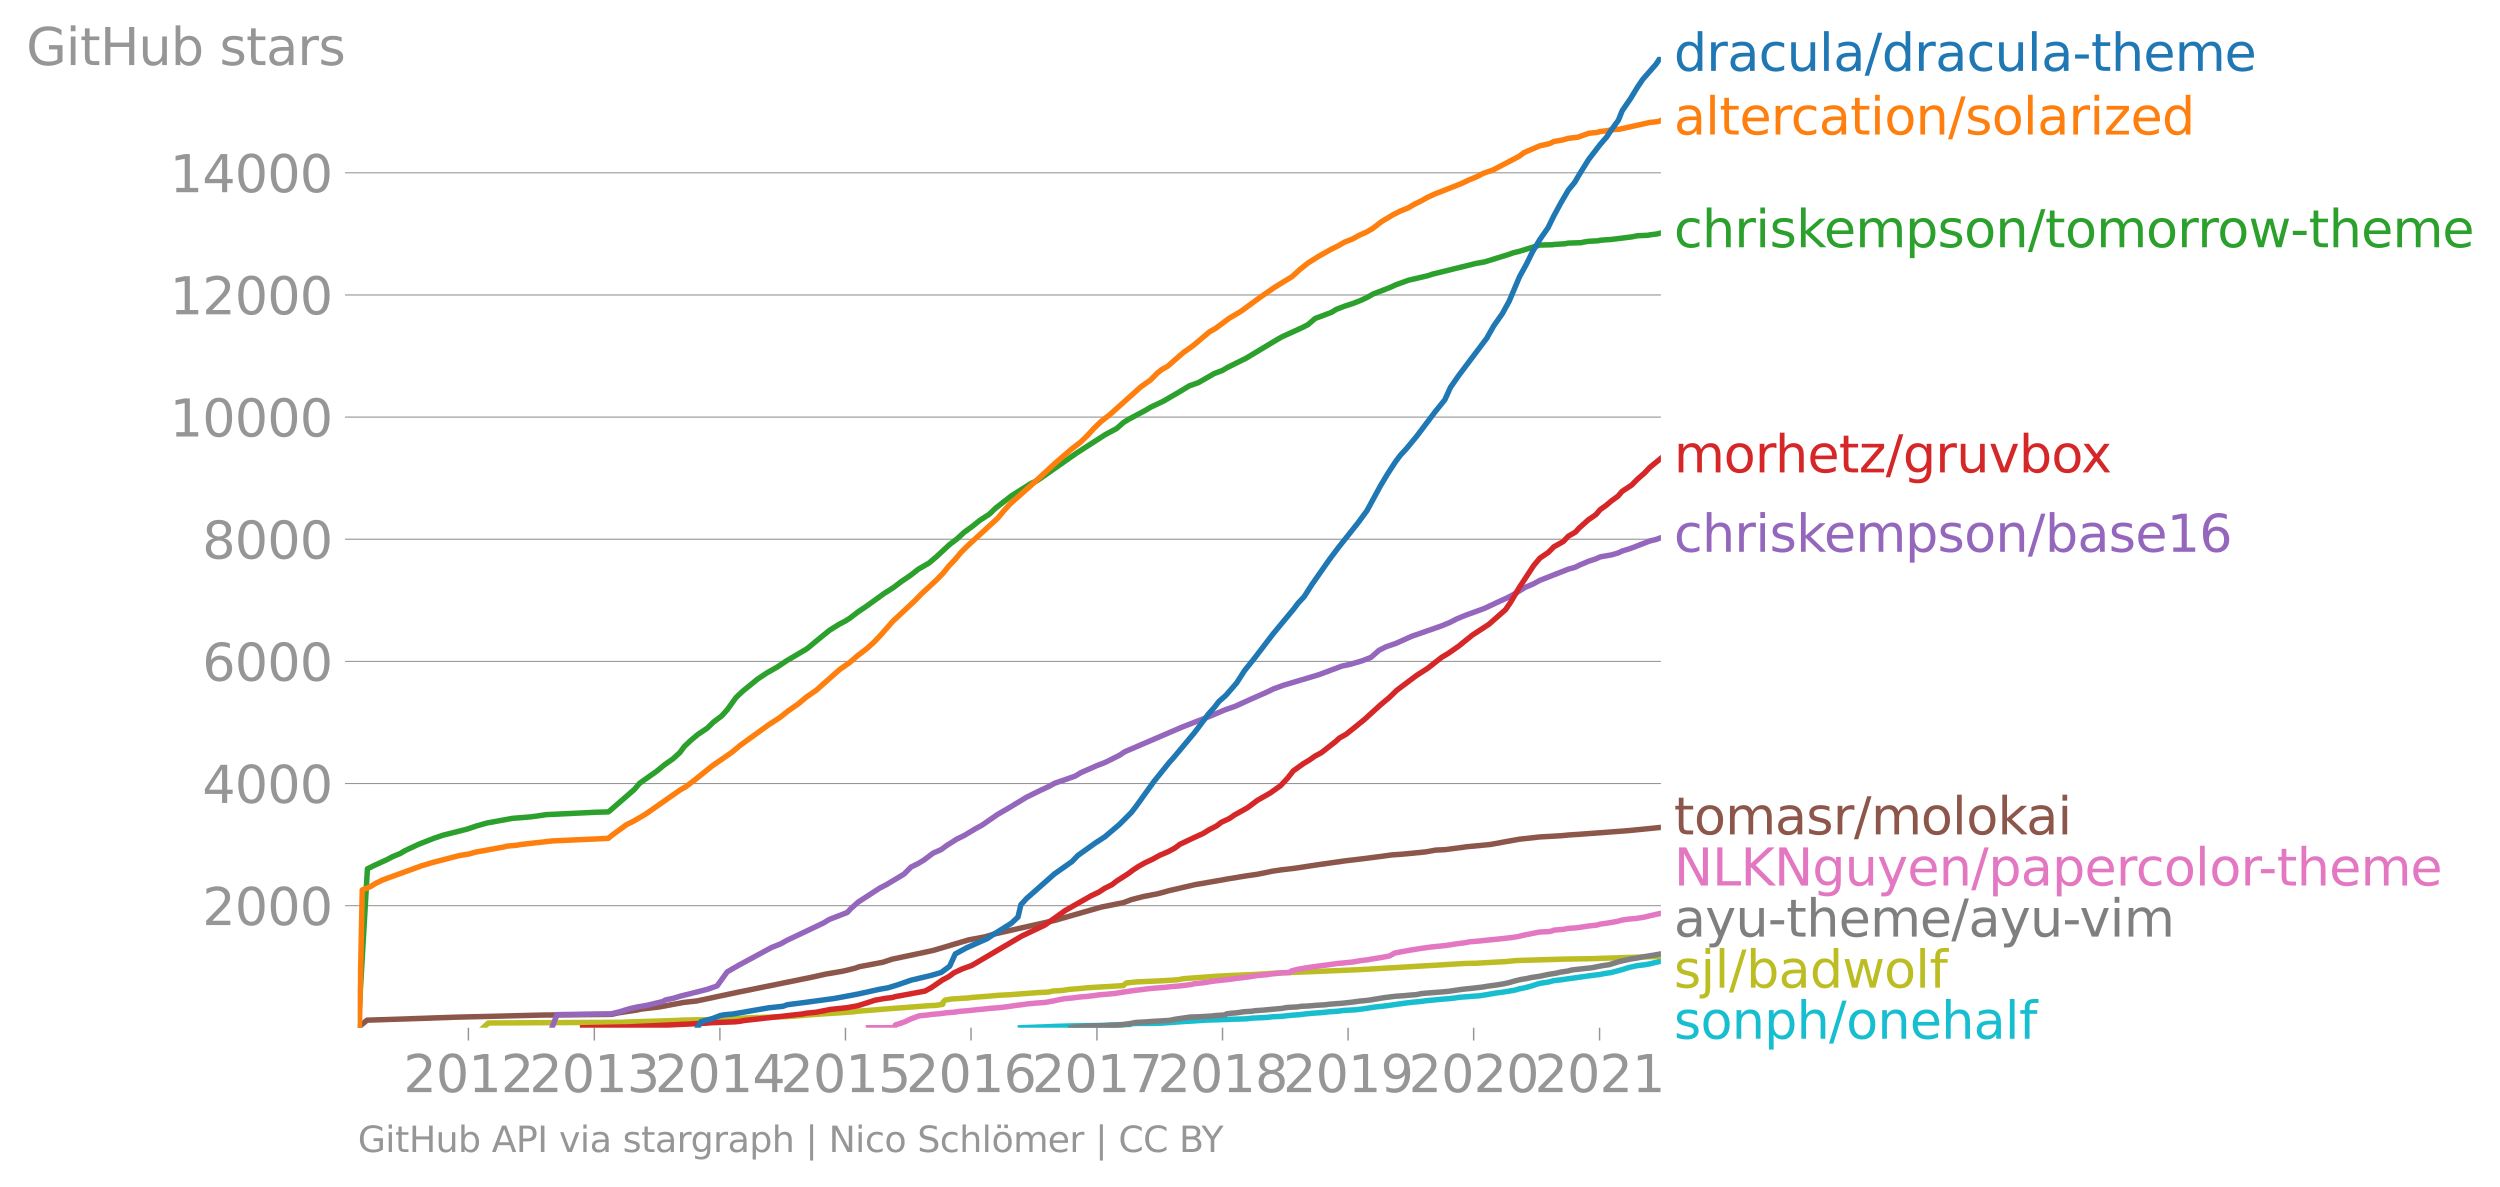 <svg height="433.62" viewBox="0 0 685.161 325.215" width="913.547" xmlns="http://www.w3.org/2000/svg" xmlns:xlink="http://www.w3.org/1999/xlink"><defs><style>*{stroke-linecap:butt;stroke-linejoin:round}</style></defs><g id="figure_1"><path d="M0 325.215h685.16V0H0z" style="fill:none" id="patch_1"/><g id="axes_1"><path d="M98.073 281.671h357.12V15.559H98.073z" style="fill:none" id="patch_2"/><path clip-path="url(#p39931964e7)" d="m279.667 281.671 1.811-.084 1.826-.05 1.075-.05 2.485-.084 2.106-.1 2.63-.084 2.018-.05.838-.017 2.195-.033.566-.017.223-.017 3.323-.017 1.78-.05.577-.05 2.478-.05 1.018-.084.33-.017 2.678-.033.008-.05.774-.184.208-.034 1.032-.017.668-.016 3.737-.017 2.218-.05.73-.05 2.742-.201 2.518-.184 1.323-.084 1.827-.1 2.607-.185.807-.05 2.581-.05.886-.05 1.948-.05 1.446-.084 2.282-.05 1.525-.05 1.772-.202 2.033-.083 1.883-.1 1.839-.201 2.026-.084 1.04-.1 1.579-.185 2.545-.184 1.506-.2 1.953-.185 2.77-.2 1.669-.185 2.802-.2 1.198-.185 1.777-.083 1.632-.1 1.578-.185 1.397-.2 2.454-.386 1.782-.184 1.645-.2 2.557-.369 2.772-.385 1.614-.184 2.192-.2 1.335-.185 2.123-.2 1.781-.185 2.366-.184 1.625-.184 1.32-.201 2.506-.184 1.129-.1 1.705-.101 2.372-.385 2.097-.368 2.793-.385 2.327-.385 1.4-.385 1.72-.368 1.496-.385 2.4-.77 2.463-.368 1.365-.369 2.135-.234 1.617-.251 1.513-.2 1.422-.202 2.813-.402 1.53-.2 1.658-.201 1.225-.251 1.793-.268 1.51-.402 1.52-.401 1.682-.536 2.4-.552 2.068-.235 1.343-.234 1.432-.368 1.693-.385" style="fill:none;stroke:#17becf;stroke-linecap:square;stroke-width:1.5" id="line2d_1"/><g id="matplotlib.axis_1"><g id="xtick_1"><g id="line2d_2"><defs><path d="M0 0v3.5" id="m82dd8cfb40" style="stroke:#969696;stroke-width:.4"/></defs><use style="fill:#969696;stroke:#969696;stroke-width:.4" x="128.373" xlink:href="#m82dd8cfb40" y="281.671"/></g><g style="fill:#969696" transform="matrix(.14 0 0 -.14 110.558 299.309)" id="text_1"><defs><path d="M1228 531h2203V0H469v531q359 372 979 998 621 627 780 809 303 340 423 576 121 236 121 464 0 372-261 606-261 235-680 235-297 0-627-103-329-103-704-313v638q381 153 712 231 332 78 607 78 725 0 1156-363 431-362 431-968 0-288-108-546-107-257-392-607-78-91-497-524-418-433-1181-1211z" id="DejaVuSans-32" transform="scale(.016)"/><path d="M2034 4250q-487 0-733-480-245-479-245-1442 0-959 245-1439 246-480 733-480 491 0 736 480 246 480 246 1439 0 963-246 1442-245 480-736 480zm0 500q785 0 1199-621 414-620 414-1801 0-1178-414-1799Q2819-91 2034-91q-784 0-1198 620-414 621-414 1799 0 1181 414 1801 414 621 1198 621z" id="DejaVuSans-30" transform="scale(.016)"/><path d="M794 531h1031v3560L703 3866v575l1116 225h631V531h1031V0H794v531z" id="DejaVuSans-31" transform="scale(.016)"/></defs><use xlink:href="#DejaVuSans-32"/><use x="63.623" xlink:href="#DejaVuSans-30"/><use x="127.246" xlink:href="#DejaVuSans-31"/><use x="190.869" xlink:href="#DejaVuSans-32"/></g></g><g id="xtick_2"><use style="fill:#969696;stroke:#969696;stroke-width:.4" x="162.882" xlink:href="#m82dd8cfb40" y="281.671" id="line2d_3"/><g style="fill:#969696" transform="matrix(.14 0 0 -.14 145.067 299.309)" id="text_2"><defs><path d="M2597 2516q453-97 707-404 255-306 255-756 0-690-475-1069Q2609-91 1734-91q-293 0-604 58T488 141v609q262-153 574-231 313-78 654-78 593 0 904 234t311 681q0 413-289 645-289 233-804 233h-544v519h569q465 0 712 186t247 536q0 359-255 551-254 193-729 193-260 0-557-57-297-56-653-174v562q360 100 674 150t592 50q719 0 1137-327 419-326 419-882 0-388-222-655t-631-370z" id="DejaVuSans-33" transform="scale(.016)"/></defs><use xlink:href="#DejaVuSans-32"/><use x="63.623" xlink:href="#DejaVuSans-30"/><use x="127.246" xlink:href="#DejaVuSans-31"/><use x="190.869" xlink:href="#DejaVuSans-33"/></g></g><g id="xtick_3"><use style="fill:#969696;stroke:#969696;stroke-width:.4" x="197.296" xlink:href="#m82dd8cfb40" y="281.671" id="line2d_4"/><g style="fill:#969696" transform="matrix(.14 0 0 -.14 179.48 299.309)" id="text_3"><defs><path d="M2419 4116 825 1625h1594v2491zm-166 550h794V1625h666v-525h-666V0h-628v1100H313v609l1940 2957z" id="DejaVuSans-34" transform="scale(.016)"/></defs><use xlink:href="#DejaVuSans-32"/><use x="63.623" xlink:href="#DejaVuSans-30"/><use x="127.246" xlink:href="#DejaVuSans-31"/><use x="190.869" xlink:href="#DejaVuSans-34"/></g></g><g id="xtick_4"><use style="fill:#969696;stroke:#969696;stroke-width:.4" x="231.71" xlink:href="#m82dd8cfb40" y="281.671" id="line2d_5"/><g style="fill:#969696" transform="matrix(.14 0 0 -.14 213.895 299.309)" id="text_4"><defs><path d="M691 4666h2478v-532H1269V2991q137 47 274 70 138 23 276 23 781 0 1237-428 457-428 457-1159 0-753-469-1171Q2575-91 1722-91q-294 0-599 50Q819 9 494 109v635q281-153 581-228t634-75q541 0 856 284 316 284 316 772 0 487-316 771-315 285-856 285-253 0-505-56-251-56-513-175v2344z" id="DejaVuSans-35" transform="scale(.016)"/></defs><use xlink:href="#DejaVuSans-32"/><use x="63.623" xlink:href="#DejaVuSans-30"/><use x="127.246" xlink:href="#DejaVuSans-31"/><use x="190.869" xlink:href="#DejaVuSans-35"/></g></g><g id="xtick_5"><use style="fill:#969696;stroke:#969696;stroke-width:.4" x="266.124" xlink:href="#m82dd8cfb40" y="281.671" id="line2d_6"/><g style="fill:#969696" transform="matrix(.14 0 0 -.14 248.31 299.309)" id="text_5"><defs><path d="M2113 2584q-425 0-674-291-248-290-248-796 0-503 248-796 249-292 674-292t673 292q248 293 248 796 0 506-248 796-248 291-673 291zm1253 1979v-575q-238 112-480 171-242 60-480 60-625 0-955-422-329-422-376-1275 184 272 462 417 279 145 613 145 703 0 1111-427 408-426 408-1160 0-719-425-1154Q2819-91 2113-91q-810 0-1238 620-428 621-428 1799 0 1106 525 1764t1409 658q238 0 480-47t505-140z" id="DejaVuSans-36" transform="scale(.016)"/></defs><use xlink:href="#DejaVuSans-32"/><use x="63.623" xlink:href="#DejaVuSans-30"/><use x="127.246" xlink:href="#DejaVuSans-31"/><use x="190.869" xlink:href="#DejaVuSans-36"/></g></g><g id="xtick_6"><use style="fill:#969696;stroke:#969696;stroke-width:.4" x="300.633" xlink:href="#m82dd8cfb40" y="281.671" id="line2d_7"/><g style="fill:#969696" transform="matrix(.14 0 0 -.14 282.818 299.309)" id="text_6"><defs><path d="M525 4666h3000v-269L1831 0h-659l1594 4134H525v532z" id="DejaVuSans-37" transform="scale(.016)"/></defs><use xlink:href="#DejaVuSans-32"/><use x="63.623" xlink:href="#DejaVuSans-30"/><use x="127.246" xlink:href="#DejaVuSans-31"/><use x="190.869" xlink:href="#DejaVuSans-37"/></g></g><g id="xtick_7"><use style="fill:#969696;stroke:#969696;stroke-width:.4" x="335.047" xlink:href="#m82dd8cfb40" y="281.671" id="line2d_8"/><g style="fill:#969696" transform="matrix(.14 0 0 -.14 317.232 299.309)" id="text_7"><defs><path d="M2034 2216q-450 0-708-241-257-241-257-662 0-422 257-663 258-241 708-241t709 242q260 243 260 662 0 421-258 662-257 241-711 241zm-631 268q-406 100-633 378-226 279-226 679 0 559 398 884 399 325 1092 325 697 0 1094-325t397-884q0-400-227-679-226-278-629-378 456-106 710-416 255-309 255-755 0-679-414-1042Q2806-91 2034-91q-771 0-1186 362-414 363-414 1042 0 446 256 755 257 310 713 416zm-231 997q0-362 226-565 227-203 636-203 407 0 636 203 230 203 230 565 0 363-230 566-229 203-636 203-409 0-636-203-226-203-226-566z" id="DejaVuSans-38" transform="scale(.016)"/></defs><use xlink:href="#DejaVuSans-32"/><use x="63.623" xlink:href="#DejaVuSans-30"/><use x="127.246" xlink:href="#DejaVuSans-31"/><use x="190.869" xlink:href="#DejaVuSans-38"/></g></g><g id="xtick_8"><use style="fill:#969696;stroke:#969696;stroke-width:.4" x="369.461" xlink:href="#m82dd8cfb40" y="281.671" id="line2d_9"/><g style="fill:#969696" transform="matrix(.14 0 0 -.14 351.646 299.309)" id="text_8"><defs><path d="M703 97v575q238-113 481-172 244-59 479-59 625 0 954 420 330 420 377 1277-181-269-460-413-278-144-615-144-700 0-1108 423-408 424-408 1159 0 718 425 1152 425 435 1131 435 810 0 1236-621 427-620 427-1801 0-1103-524-1761Q2575-91 1691-91q-238 0-482 47Q966 3 703 97zm1256 1978q425 0 673 290 249 291 249 798 0 503-249 795-248 292-673 292t-673-292q-248-292-248-795 0-507 248-798 248-290 673-290z" id="DejaVuSans-39" transform="scale(.016)"/></defs><use xlink:href="#DejaVuSans-32"/><use x="63.623" xlink:href="#DejaVuSans-30"/><use x="127.246" xlink:href="#DejaVuSans-31"/><use x="190.869" xlink:href="#DejaVuSans-39"/></g></g><g id="xtick_9"><use style="fill:#969696;stroke:#969696;stroke-width:.4" x="403.875" xlink:href="#m82dd8cfb40" y="281.671" id="line2d_10"/><g style="fill:#969696" transform="matrix(.14 0 0 -.14 386.06 299.309)" id="text_9"><use xlink:href="#DejaVuSans-32"/><use x="63.623" xlink:href="#DejaVuSans-30"/><use x="127.246" xlink:href="#DejaVuSans-32"/><use x="190.869" xlink:href="#DejaVuSans-30"/></g></g><g id="xtick_10"><use style="fill:#969696;stroke:#969696;stroke-width:.4" x="438.384" xlink:href="#m82dd8cfb40" y="281.671" id="line2d_11"/><g style="fill:#969696" transform="matrix(.14 0 0 -.14 420.569 299.309)" id="text_10"><use xlink:href="#DejaVuSans-32"/><use x="63.623" xlink:href="#DejaVuSans-30"/><use x="127.246" xlink:href="#DejaVuSans-32"/><use x="190.869" xlink:href="#DejaVuSans-31"/></g></g></g><g id="matplotlib.axis_2"><g id="ytick_1"><path clip-path="url(#p39931964e7)" d="M98.073 248.212h357.12" style="fill:none;stroke:#969696;stroke-linecap:square;stroke-width:.3" id="line2d_12"/><g id="line2d_13"><defs><path d="M0 0h-3.5" id="m1ccbc64f55" style="stroke:#969696;stroke-width:.3"/></defs><use style="fill:#969696;stroke:#969696;stroke-width:.3" x="98.073" xlink:href="#m1ccbc64f55" y="248.212"/></g><g style="fill:#969696" transform="matrix(.14 0 0 -.14 55.443 253.531)" id="text_11"><use xlink:href="#DejaVuSans-32"/><use x="63.623" xlink:href="#DejaVuSans-30"/><use x="127.246" xlink:href="#DejaVuSans-30"/><use x="190.869" xlink:href="#DejaVuSans-30"/></g></g><g id="ytick_2"><path clip-path="url(#p39931964e7)" d="M98.073 214.737h357.12" style="fill:none;stroke:#969696;stroke-linecap:square;stroke-width:.3" id="line2d_14"/><use style="fill:#969696;stroke:#969696;stroke-width:.3" x="98.073" xlink:href="#m1ccbc64f55" y="214.737" id="line2d_15"/><g style="fill:#969696" transform="matrix(.14 0 0 -.14 55.443 220.056)" id="text_12"><use xlink:href="#DejaVuSans-34"/><use x="63.623" xlink:href="#DejaVuSans-30"/><use x="127.246" xlink:href="#DejaVuSans-30"/><use x="190.869" xlink:href="#DejaVuSans-30"/></g></g><g id="ytick_3"><path clip-path="url(#p39931964e7)" d="M98.073 181.262h357.12" style="fill:none;stroke:#969696;stroke-linecap:square;stroke-width:.3" id="line2d_16"/><use style="fill:#969696;stroke:#969696;stroke-width:.3" x="98.073" xlink:href="#m1ccbc64f55" y="181.262" id="line2d_17"/><g style="fill:#969696" transform="matrix(.14 0 0 -.14 55.443 186.58)" id="text_13"><use xlink:href="#DejaVuSans-36"/><use x="63.623" xlink:href="#DejaVuSans-30"/><use x="127.246" xlink:href="#DejaVuSans-30"/><use x="190.869" xlink:href="#DejaVuSans-30"/></g></g><g id="ytick_4"><path clip-path="url(#p39931964e7)" d="M98.073 147.787h357.12" style="fill:none;stroke:#969696;stroke-linecap:square;stroke-width:.3" id="line2d_18"/><use style="fill:#969696;stroke:#969696;stroke-width:.3" x="98.073" xlink:href="#m1ccbc64f55" y="147.787" id="line2d_19"/><g style="fill:#969696" transform="matrix(.14 0 0 -.14 55.443 153.105)" id="text_14"><use xlink:href="#DejaVuSans-38"/><use x="63.623" xlink:href="#DejaVuSans-30"/><use x="127.246" xlink:href="#DejaVuSans-30"/><use x="190.869" xlink:href="#DejaVuSans-30"/></g></g><g id="ytick_5"><path clip-path="url(#p39931964e7)" d="M98.073 114.311h357.12" style="fill:none;stroke:#969696;stroke-linecap:square;stroke-width:.3" id="line2d_20"/><use style="fill:#969696;stroke:#969696;stroke-width:.3" x="98.073" xlink:href="#m1ccbc64f55" y="114.311" id="line2d_21"/><g style="fill:#969696" transform="matrix(.14 0 0 -.14 46.536 119.63)" id="text_15"><use xlink:href="#DejaVuSans-31"/><use x="63.623" xlink:href="#DejaVuSans-30"/><use x="127.246" xlink:href="#DejaVuSans-30"/><use x="190.869" xlink:href="#DejaVuSans-30"/><use x="254.492" xlink:href="#DejaVuSans-30"/></g></g><g id="ytick_6"><path clip-path="url(#p39931964e7)" d="M98.073 80.836h357.12" style="fill:none;stroke:#969696;stroke-linecap:square;stroke-width:.3" id="line2d_22"/><use style="fill:#969696;stroke:#969696;stroke-width:.3" x="98.073" xlink:href="#m1ccbc64f55" y="80.836" id="line2d_23"/><g style="fill:#969696" transform="matrix(.14 0 0 -.14 46.536 86.155)" id="text_16"><use xlink:href="#DejaVuSans-31"/><use x="63.623" xlink:href="#DejaVuSans-32"/><use x="127.246" xlink:href="#DejaVuSans-30"/><use x="190.869" xlink:href="#DejaVuSans-30"/><use x="254.492" xlink:href="#DejaVuSans-30"/></g></g><g id="ytick_7"><path clip-path="url(#p39931964e7)" d="M98.073 47.36h357.12" style="fill:none;stroke:#969696;stroke-linecap:square;stroke-width:.3" id="line2d_24"/><use style="fill:#969696;stroke:#969696;stroke-width:.3" x="98.073" xlink:href="#m1ccbc64f55" y="47.361" id="line2d_25"/><g style="fill:#969696" transform="matrix(.14 0 0 -.14 46.536 52.68)" id="text_17"><use xlink:href="#DejaVuSans-31"/><use x="63.623" xlink:href="#DejaVuSans-34"/><use x="127.246" xlink:href="#DejaVuSans-30"/><use x="190.869" xlink:href="#DejaVuSans-30"/><use x="254.492" xlink:href="#DejaVuSans-30"/></g></g><g style="fill:#969696" transform="matrix(.14 0 0 -.14 7.2 17.838)" id="text_18"><defs><path d="M3809 666v1253H2778v519h1656V434q-365-259-806-392-440-133-940-133-1094 0-1712 639-617 640-617 1780 0 1144 617 1783 618 639 1712 639 456 0 867-113 411-112 758-331v-672q-350 297-744 447t-828 150q-857 0-1287-478-429-478-429-1425 0-944 429-1422 430-478 1287-478 334 0 596 58 263 58 472 180z" id="DejaVuSans-47" transform="scale(.016)"/><path d="M603 3500h575V0H603v3500zm0 1363h575v-729H603v729z" id="DejaVuSans-69" transform="scale(.016)"/><path d="M1172 4494v-994h1184v-447H1172V1153q0-428 117-550t477-122h590V0h-590q-666 0-919 248-253 249-253 905v1900H172v447h422v994h578z" id="DejaVuSans-74" transform="scale(.016)"/><path d="M628 4666h631V2753h2294v1913h631V0h-631v2222H1259V0H628v4666z" id="DejaVuSans-48" transform="scale(.016)"/><path d="M544 1381v2119h575V1403q0-497 193-746 194-248 582-248 465 0 735 297 271 297 271 810v1984h575V0h-575v538q-209-319-486-474-276-155-642-155-603 0-916 375-312 375-312 1097zm1447 2203z" id="DejaVuSans-75" transform="scale(.016)"/><path d="M3116 1747q0 634-261 995t-717 361q-457 0-718-361t-261-995q0-634 261-995t718-361q456 0 717 361t261 995zM1159 2969q182 312 458 463 277 152 661 152 638 0 1036-506 399-506 399-1331T3314 415Q2916-91 2278-91q-384 0-661 152-276 152-458 464V0H581v4863h578V2969z" id="DejaVuSans-62" transform="scale(.016)"/><path d="M2834 3397v-544q-243 125-506 187-262 63-544 63-428 0-642-131t-214-394q0-200 153-314t616-217l197-44q612-131 870-370t258-667q0-488-386-773Q2250-91 1575-91q-281 0-586 55T347 128v594q319-166 628-249 309-82 613-82 406 0 624 139 219 139 219 392 0 234-158 359-157 125-692 241l-200 47q-534 112-772 345-237 233-237 639 0 494 350 762 350 269 994 269 318 0 599-47 282-46 519-140z" id="DejaVuSans-73" transform="scale(.016)"/><path d="M2194 1759q-697 0-966-159t-269-544q0-306 202-486 202-179 548-179 479 0 768 339t289 901v128h-572zm1147 238V0h-575v531q-197-318-491-470T1556-91q-537 0-855 302-317 302-317 808 0 590 395 890 396 300 1180 300h807v57q0 397-261 614t-733 217q-300 0-585-72-284-72-546-216v532q315 122 612 182 297 61 578 61 760 0 1135-394 375-393 375-1193z" id="DejaVuSans-61" transform="scale(.016)"/><path d="M2631 2963q-97 56-211 82-114 27-251 27-488 0-749-317t-261-911V0H581v3500h578v-544q182 319 472 473 291 155 707 155 59 0 131-8 72-7 159-23l3-590z" id="DejaVuSans-72" transform="scale(.016)"/></defs><use xlink:href="#DejaVuSans-47"/><use x="77.49" xlink:href="#DejaVuSans-69"/><use x="105.273" xlink:href="#DejaVuSans-74"/><use x="144.482" xlink:href="#DejaVuSans-48"/><use x="219.678" xlink:href="#DejaVuSans-75"/><use x="283.057" xlink:href="#DejaVuSans-62"/><use x="346.533" xlink:href="#DejaVuSans-20"/><use x="378.32" xlink:href="#DejaVuSans-73"/><use x="430.42" xlink:href="#DejaVuSans-74"/><use x="469.629" xlink:href="#DejaVuSans-61"/><use x="530.908" xlink:href="#DejaVuSans-72"/><use x="572.021" xlink:href="#DejaVuSans-73"/></g></g><path clip-path="url(#p39931964e7)" d="m132.412 281.671 1.42-1.306 37.048-.2 1.185-.084 13.97-.435.617-.067 8.535-.15 4.221-.218 6.528-.302 9.729-.284 7.478-.586 10.865-.737.804-.15 9.316-.737 10.378-.786 1.856-.084 1.993-.301.103-.586.58-.586 1.75-.284 4.678-.302.903-.134 4.11-.3 3.152-.285 3.029-.151 7.808-.586 2.876-.15 1.274-.285 2.498-.15 1.95-.302 3.539-.284 1.268-.151 4.824-.285 3.698-.217 1.526-.084.013-.15.766-.586 2.8-.285 6.823-.301 4.487-.285 1.524-.301 8.913-.653 4.052-.217 6.947-.302 5.795-.385 6.945-.267 15.619-.653 7.9-.452 3.484-.201 3.793-.234 13.654-.804 3.127-.067 8.148-.452 2.814-.284 13.423-.402 6.191-.084 19.565-.636h0" style="fill:none;stroke:#bcbd22;stroke-linecap:square;stroke-width:1.5" id="line2d_26"/><path clip-path="url(#p39931964e7)" d="m293.52 281.671.568-.134 2.533-.15 1.182-.151 1.112-.067.927-.034.206-.016 2.77-.017.715-.017 1.12-.134 2.556-.067.58-.083 2.068-.302 1.495-.284 2.71-.15 1.937-.151 2.495-.134 2.232-.151 1.35-.301 2.003-.285 2.088-.301 2.073-.067 1.295-.067 2.51-.15 1.269-.151 2.398-.15.404-.285 1.052-.151 1.796-.15 1.93-.285 2.251-.15.898-.152 1.992-.133 1.615-.151 1.574-.15 1.865-.151 1.662-.285 1.14-.067 1.7-.084.807-.15 2.553-.134 1.616-.15 2.565-.151 1.11-.151 1.683-.134 2.013-.15 2.726-.302 2.008-.284 1.668-.151 1.204-.15 1.677-.285 1.768-.301 2.249-.285 1.231-.15 2.243-.151 1.555-.15 1.923-.152 1.458-.3 1.635-.135 1.969-.15 1.938-.151 1.736-.15 1.877-.285 2.13-.301 2.75-.285 2.53-.301 1.731-.285 2.254-.301 1.75-.285 1.412-.3 2.087-.587 1.136-.284 1.82-.302 1.36-.3 2.064-.302 2.808-.586 1.838-.284 1.277-.302 1.935-.284 1.152-.302 2.518-.284 2.812-.301 1.437-.285 1.535-.301 1.979-.285.907-.301 1.852-.586 2.745-.602 2.087-.335 1.79-.352 2.526-.385 2.116-.385" style="fill:none;stroke:#7f7f7f;stroke-linecap:square;stroke-width:1.5" id="line2d_27"/><g style="fill:#1f77b4" transform="matrix(.14 0 0 -.14 458.764 19.422)" id="text_19"><defs><path d="M2906 2969v1894h575V0h-575v525q-181-312-458-464-276-152-664-152-634 0-1033 506-398 507-398 1332t398 1331q399 506 1033 506 388 0 664-152 277-151 458-463zM947 1747q0-634 261-995t717-361q456 0 718 361 263 361 263 995t-263 995q-262 361-718 361t-717-361q-261-361-261-995z" id="DejaVuSans-64" transform="scale(.016)"/><path d="M3122 3366v-538q-244 135-489 202t-495 67q-560 0-870-355-309-354-309-995t309-996q310-354 870-354 250 0 495 67t489 202V134Q2881 22 2623-34q-257-57-548-57-791 0-1257 497-465 497-465 1341 0 856 470 1346 471 491 1290 491 265 0 518-55 253-54 491-163z" id="DejaVuSans-63" transform="scale(.016)"/><path d="M603 4863h575V0H603v4863z" id="DejaVuSans-6c" transform="scale(.016)"/><path d="M1625 4666h531L531-594H0l1625 5260z" id="DejaVuSans-2f" transform="scale(.016)"/><path d="M313 2009h1684v-512H313v512z" id="DejaVuSans-2d" transform="scale(.016)"/><path d="M3513 2113V0h-575v2094q0 497-194 743-194 247-581 247-466 0-735-297-269-296-269-809V0H581v4863h578V2956q207 316 486 472 280 156 646 156 603 0 912-373 310-373 310-1098z" id="DejaVuSans-68" transform="scale(.016)"/><path d="M3597 1894v-281H953q38-594 358-905t892-311q331 0 642 81t618 244V178Q3153 47 2828-22t-659-69q-838 0-1327 487-489 488-489 1320 0 859 464 1363 464 505 1252 505 706 0 1117-455 411-454 411-1235zm-575 169q-6 471-264 752-258 282-683 282-481 0-770-272t-333-766l2050 4z" id="DejaVuSans-65" transform="scale(.016)"/><path d="M3328 2828q216 388 516 572t706 184q547 0 844-383 297-382 297-1088V0h-578v2094q0 503-179 746-178 244-543 244-447 0-707-297-259-296-259-809V0h-578v2094q0 506-178 748t-550 242q-441 0-701-298-259-298-259-808V0H581v3500h578v-544q197 322 472 475t653 153q382 0 649-194 267-193 395-562z" id="DejaVuSans-6d" transform="scale(.016)"/></defs><use xlink:href="#DejaVuSans-64"/><use x="63.477" xlink:href="#DejaVuSans-72"/><use x="104.59" xlink:href="#DejaVuSans-61"/><use x="165.869" xlink:href="#DejaVuSans-63"/><use x="220.85" xlink:href="#DejaVuSans-75"/><use x="284.229" xlink:href="#DejaVuSans-6c"/><use x="312.012" xlink:href="#DejaVuSans-61"/><use x="373.291" xlink:href="#DejaVuSans-2f"/><use x="406.982" xlink:href="#DejaVuSans-64"/><use x="470.459" xlink:href="#DejaVuSans-72"/><use x="511.572" xlink:href="#DejaVuSans-61"/><use x="572.852" xlink:href="#DejaVuSans-63"/><use x="627.832" xlink:href="#DejaVuSans-75"/><use x="691.211" xlink:href="#DejaVuSans-6c"/><use x="718.994" xlink:href="#DejaVuSans-61"/><use x="780.273" xlink:href="#DejaVuSans-2d"/><use x="816.357" xlink:href="#DejaVuSans-74"/><use x="855.566" xlink:href="#DejaVuSans-68"/><use x="918.945" xlink:href="#DejaVuSans-65"/><use x="980.469" xlink:href="#DejaVuSans-6d"/><use x="1077.881" xlink:href="#DejaVuSans-65"/></g><g style="fill:#ff7f0e" transform="matrix(.14 0 0 -.14 458.764 36.863)" id="text_20"><defs><path d="M1959 3097q-462 0-731-361t-269-989q0-628 267-989 268-361 733-361 460 0 728 362 269 363 269 988 0 622-269 986-268 364-728 364zm0 487q750 0 1178-488 429-487 429-1349 0-859-429-1349Q2709-91 1959-91q-753 0-1180 489-426 490-426 1349 0 862 426 1349 427 488 1180 488z" id="DejaVuSans-6f" transform="scale(.016)"/><path d="M3513 2113V0h-575v2094q0 497-194 743-194 247-581 247-466 0-735-297-269-296-269-809V0H581v3500h578v-544q207 316 486 472 280 156 646 156 603 0 912-373 310-373 310-1098z" id="DejaVuSans-6e" transform="scale(.016)"/><path d="M353 3500h2731v-525L922 459h2162V0H275v525l2163 2516H353v459z" id="DejaVuSans-7a" transform="scale(.016)"/></defs><use xlink:href="#DejaVuSans-61"/><use x="61.279" xlink:href="#DejaVuSans-6c"/><use x="89.063" xlink:href="#DejaVuSans-74"/><use x="128.271" xlink:href="#DejaVuSans-65"/><use x="189.795" xlink:href="#DejaVuSans-72"/><use x="228.658" xlink:href="#DejaVuSans-63"/><use x="283.639" xlink:href="#DejaVuSans-61"/><use x="344.918" xlink:href="#DejaVuSans-74"/><use x="384.127" xlink:href="#DejaVuSans-69"/><use x="411.91" xlink:href="#DejaVuSans-6f"/><use x="473.092" xlink:href="#DejaVuSans-6e"/><use x="536.471" xlink:href="#DejaVuSans-2f"/><use x="570.162" xlink:href="#DejaVuSans-73"/><use x="622.262" xlink:href="#DejaVuSans-6f"/><use x="683.443" xlink:href="#DejaVuSans-6c"/><use x="711.227" xlink:href="#DejaVuSans-61"/><use x="772.506" xlink:href="#DejaVuSans-72"/><use x="813.619" xlink:href="#DejaVuSans-69"/><use x="841.402" xlink:href="#DejaVuSans-7a"/><use x="893.893" xlink:href="#DejaVuSans-65"/><use x="955.416" xlink:href="#DejaVuSans-64"/></g><g style="fill:#2ca02c" transform="matrix(.14 0 0 -.14 458.764 67.76)" id="text_21"><defs><path d="M581 4863h578V1991l1716 1509h734L1753 1863 3688 0h-750L1159 1709V0H581v4863z" id="DejaVuSans-6b" transform="scale(.016)"/><path d="M1159 525v-1856H581v4831h578v-531q182 312 458 463 277 152 661 152 638 0 1036-506 399-506 399-1331T3314 415Q2916-91 2278-91q-384 0-661 152-276 152-458 464zm1957 1222q0 634-261 995t-717 361q-457 0-718-361t-261-995q0-634 261-995t718-361q456 0 717 361t261 995z" id="DejaVuSans-70" transform="scale(.016)"/><path d="M269 3500h575l719-2731 715 2731h678l719-2731 716 2731h575L4050 0h-678l-753 2869L1863 0h-679L269 3500z" id="DejaVuSans-77" transform="scale(.016)"/></defs><use xlink:href="#DejaVuSans-63"/><use x="54.98" xlink:href="#DejaVuSans-68"/><use x="118.359" xlink:href="#DejaVuSans-72"/><use x="159.473" xlink:href="#DejaVuSans-69"/><use x="187.256" xlink:href="#DejaVuSans-73"/><use x="239.355" xlink:href="#DejaVuSans-6b"/><use x="293.641" xlink:href="#DejaVuSans-65"/><use x="355.164" xlink:href="#DejaVuSans-6d"/><use x="452.576" xlink:href="#DejaVuSans-70"/><use x="516.053" xlink:href="#DejaVuSans-73"/><use x="568.152" xlink:href="#DejaVuSans-6f"/><use x="629.334" xlink:href="#DejaVuSans-6e"/><use x="692.713" xlink:href="#DejaVuSans-2f"/><use x="726.404" xlink:href="#DejaVuSans-74"/><use x="765.613" xlink:href="#DejaVuSans-6f"/><use x="826.795" xlink:href="#DejaVuSans-6d"/><use x="924.207" xlink:href="#DejaVuSans-6f"/><use x="985.389" xlink:href="#DejaVuSans-72"/><use x="1024.752" xlink:href="#DejaVuSans-72"/><use x="1063.615" xlink:href="#DejaVuSans-6f"/><use x="1124.797" xlink:href="#DejaVuSans-77"/><use x="1206.584" xlink:href="#DejaVuSans-2d"/><use x="1242.668" xlink:href="#DejaVuSans-74"/><use x="1281.877" xlink:href="#DejaVuSans-68"/><use x="1345.256" xlink:href="#DejaVuSans-65"/><use x="1406.779" xlink:href="#DejaVuSans-6d"/><use x="1504.191" xlink:href="#DejaVuSans-65"/></g><g style="fill:#d62728" transform="matrix(.14 0 0 -.14 458.764 129.472)" id="text_22"><defs><path d="M2906 1791q0 625-258 968-257 344-723 344-462 0-720-344-258-343-258-968 0-622 258-966t720-344q466 0 723 344 258 344 258 966zm575-1357q0-893-397-1329-396-436-1215-436-303 0-572 45t-522 139v559q253-137 500-202 247-66 503-66 566 0 847 295t281 892v285q-178-310-456-463T1784 0Q1141 0 747 490 353 981 353 1791q0 812 394 1302 394 491 1037 491 388 0 666-153t456-462v531h575V434z" id="DejaVuSans-67" transform="scale(.016)"/><path d="M191 3500h609L1894 563l1094 2937h609L2284 0h-781L191 3500z" id="DejaVuSans-76" transform="scale(.016)"/><path d="M3513 3500 2247 1797 3578 0h-678L1881 1375 863 0H184l1360 1831L300 3500h678l928-1247 928 1247h679z" id="DejaVuSans-78" transform="scale(.016)"/></defs><use xlink:href="#DejaVuSans-6d"/><use x="97.412" xlink:href="#DejaVuSans-6f"/><use x="158.594" xlink:href="#DejaVuSans-72"/><use x="197.957" xlink:href="#DejaVuSans-68"/><use x="261.336" xlink:href="#DejaVuSans-65"/><use x="322.859" xlink:href="#DejaVuSans-74"/><use x="362.068" xlink:href="#DejaVuSans-7a"/><use x="414.559" xlink:href="#DejaVuSans-2f"/><use x="448.25" xlink:href="#DejaVuSans-67"/><use x="511.727" xlink:href="#DejaVuSans-72"/><use x="552.84" xlink:href="#DejaVuSans-75"/><use x="616.219" xlink:href="#DejaVuSans-76"/><use x="675.398" xlink:href="#DejaVuSans-62"/><use x="738.875" xlink:href="#DejaVuSans-6f"/><use x="796.932" xlink:href="#DejaVuSans-78"/></g><g style="fill:#9467bd" transform="matrix(.14 0 0 -.14 458.764 151.231)" id="text_23"><use xlink:href="#DejaVuSans-63"/><use x="54.98" xlink:href="#DejaVuSans-68"/><use x="118.359" xlink:href="#DejaVuSans-72"/><use x="159.473" xlink:href="#DejaVuSans-69"/><use x="187.256" xlink:href="#DejaVuSans-73"/><use x="239.355" xlink:href="#DejaVuSans-6b"/><use x="293.641" xlink:href="#DejaVuSans-65"/><use x="355.164" xlink:href="#DejaVuSans-6d"/><use x="452.576" xlink:href="#DejaVuSans-70"/><use x="516.053" xlink:href="#DejaVuSans-73"/><use x="568.152" xlink:href="#DejaVuSans-6f"/><use x="629.334" xlink:href="#DejaVuSans-6e"/><use x="692.713" xlink:href="#DejaVuSans-2f"/><use x="726.404" xlink:href="#DejaVuSans-62"/><use x="789.881" xlink:href="#DejaVuSans-61"/><use x="851.16" xlink:href="#DejaVuSans-73"/><use x="903.26" xlink:href="#DejaVuSans-65"/><use x="964.783" xlink:href="#DejaVuSans-31"/><use x="1028.406" xlink:href="#DejaVuSans-36"/></g><g style="fill:#8c564b" transform="matrix(.14 0 0 -.14 458.764 228.685)" id="text_24"><use xlink:href="#DejaVuSans-74"/><use x="39.209" xlink:href="#DejaVuSans-6f"/><use x="100.391" xlink:href="#DejaVuSans-6d"/><use x="197.803" xlink:href="#DejaVuSans-61"/><use x="259.082" xlink:href="#DejaVuSans-73"/><use x="311.182" xlink:href="#DejaVuSans-72"/><use x="352.295" xlink:href="#DejaVuSans-2f"/><use x="385.986" xlink:href="#DejaVuSans-6d"/><use x="483.398" xlink:href="#DejaVuSans-6f"/><use x="544.58" xlink:href="#DejaVuSans-6c"/><use x="572.363" xlink:href="#DejaVuSans-6f"/><use x="633.545" xlink:href="#DejaVuSans-6b"/><use x="689.705" xlink:href="#DejaVuSans-61"/><use x="750.984" xlink:href="#DejaVuSans-69"/></g><g style="fill:#e377c2" transform="matrix(.14 0 0 -.14 458.764 242.685)" id="text_25"><defs><path d="M628 4666h850L3547 763v3903h612V0h-850L1241 3903V0H628v4666z" id="DejaVuSans-4e" transform="scale(.016)"/><path d="M628 4666h631V531h2272V0H628v4666z" id="DejaVuSans-4c" transform="scale(.016)"/><path d="M628 4666h631V2694l2094 1972h813L1850 2491 4331 0h-831L1259 2247V0H628v4666z" id="DejaVuSans-4b" transform="scale(.016)"/><path d="M2059-325q-243-625-475-815-231-191-618-191H506v481h338q237 0 368 113 132 112 291 531l103 262L191 3500h609L1894 763l1094 2737h609L2059-325z" id="DejaVuSans-79" transform="scale(.016)"/></defs><use xlink:href="#DejaVuSans-4e"/><use x="74.805" xlink:href="#DejaVuSans-4c"/><use x="130.518" xlink:href="#DejaVuSans-4b"/><use x="196.094" xlink:href="#DejaVuSans-4e"/><use x="270.898" xlink:href="#DejaVuSans-67"/><use x="334.375" xlink:href="#DejaVuSans-75"/><use x="397.754" xlink:href="#DejaVuSans-79"/><use x="456.934" xlink:href="#DejaVuSans-65"/><use x="518.457" xlink:href="#DejaVuSans-6e"/><use x="581.836" xlink:href="#DejaVuSans-2f"/><use x="615.527" xlink:href="#DejaVuSans-70"/><use x="679.004" xlink:href="#DejaVuSans-61"/><use x="740.283" xlink:href="#DejaVuSans-70"/><use x="803.76" xlink:href="#DejaVuSans-65"/><use x="865.283" xlink:href="#DejaVuSans-72"/><use x="904.146" xlink:href="#DejaVuSans-63"/><use x="959.127" xlink:href="#DejaVuSans-6f"/><use x="1020.309" xlink:href="#DejaVuSans-6c"/><use x="1048.092" xlink:href="#DejaVuSans-6f"/><use x="1109.273" xlink:href="#DejaVuSans-72"/><use x="1144.012" xlink:href="#DejaVuSans-2d"/><use x="1180.096" xlink:href="#DejaVuSans-74"/><use x="1219.305" xlink:href="#DejaVuSans-68"/><use x="1282.684" xlink:href="#DejaVuSans-65"/><use x="1344.207" xlink:href="#DejaVuSans-6d"/><use x="1441.619" xlink:href="#DejaVuSans-65"/></g><g style="fill:#7f7f7f" transform="matrix(.14 0 0 -.14 458.764 256.685)" id="text_26"><use xlink:href="#DejaVuSans-61"/><use x="61.279" xlink:href="#DejaVuSans-79"/><use x="120.459" xlink:href="#DejaVuSans-75"/><use x="183.838" xlink:href="#DejaVuSans-2d"/><use x="219.922" xlink:href="#DejaVuSans-74"/><use x="259.131" xlink:href="#DejaVuSans-68"/><use x="322.51" xlink:href="#DejaVuSans-65"/><use x="384.033" xlink:href="#DejaVuSans-6d"/><use x="481.445" xlink:href="#DejaVuSans-65"/><use x="542.969" xlink:href="#DejaVuSans-2f"/><use x="576.66" xlink:href="#DejaVuSans-61"/><use x="637.939" xlink:href="#DejaVuSans-79"/><use x="697.119" xlink:href="#DejaVuSans-75"/><use x="760.498" xlink:href="#DejaVuSans-2d"/><use x="793.957" xlink:href="#DejaVuSans-76"/><use x="853.137" xlink:href="#DejaVuSans-69"/><use x="880.92" xlink:href="#DejaVuSans-6d"/></g><g style="fill:#bcbd22" transform="matrix(.14 0 0 -.14 458.764 270.685)" id="text_27"><defs><path d="M603 3500h575V-63q0-668-255-968-254-300-820-300h-219v487H38q328 0 446 152Q603-541 603-63v3563zm0 1363h575v-729H603v729z" id="DejaVuSans-6a" transform="scale(.016)"/><path d="M2375 4863v-479h-550q-309 0-430-125-120-125-120-450v-309h947v-447h-947V0H697v3053H147v447h550v244q0 584 272 851 272 268 862 268h544z" id="DejaVuSans-66" transform="scale(.016)"/></defs><use xlink:href="#DejaVuSans-73"/><use x="52.1" xlink:href="#DejaVuSans-6a"/><use x="79.883" xlink:href="#DejaVuSans-6c"/><use x="107.666" xlink:href="#DejaVuSans-2f"/><use x="141.357" xlink:href="#DejaVuSans-62"/><use x="204.834" xlink:href="#DejaVuSans-61"/><use x="266.113" xlink:href="#DejaVuSans-64"/><use x="329.59" xlink:href="#DejaVuSans-77"/><use x="411.377" xlink:href="#DejaVuSans-6f"/><use x="472.559" xlink:href="#DejaVuSans-6c"/><use x="500.342" xlink:href="#DejaVuSans-66"/></g><g style="fill:#17becf" transform="matrix(.14 0 0 -.14 458.764 284.685)" id="text_28"><use xlink:href="#DejaVuSans-73"/><use x="52.1" xlink:href="#DejaVuSans-6f"/><use x="113.281" xlink:href="#DejaVuSans-6e"/><use x="176.66" xlink:href="#DejaVuSans-70"/><use x="240.137" xlink:href="#DejaVuSans-68"/><use x="303.516" xlink:href="#DejaVuSans-2f"/><use x="337.207" xlink:href="#DejaVuSans-6f"/><use x="398.389" xlink:href="#DejaVuSans-6e"/><use x="461.768" xlink:href="#DejaVuSans-65"/><use x="523.291" xlink:href="#DejaVuSans-68"/><use x="586.67" xlink:href="#DejaVuSans-61"/><use x="647.949" xlink:href="#DejaVuSans-6c"/><use x="675.732" xlink:href="#DejaVuSans-66"/></g><g style="fill:#969696" transform="matrix(.097 0 0 -.097 98.073 315.724)" id="text_29"><defs><path d="m2188 4044-857-2322h1716l-859 2322zm-357 622h716L4325 0h-656l-425 1197H1141L716 0H50l1781 4666z" id="DejaVuSans-41" transform="scale(.016)"/><path d="M1259 4147V2394h794q441 0 681 228 241 228 241 650 0 419-241 647-240 228-681 228h-794zm-631 519h1425q785 0 1186-355 402-355 402-1039 0-691-402-1044-401-353-1186-353h-794V0H628v4666z" id="DejaVuSans-50" transform="scale(.016)"/><path d="M628 4666h631V0H628v4666z" id="DejaVuSans-49" transform="scale(.016)"/><path d="M1344 4891v-6400H813v6400h531z" id="DejaVuSans-7c" transform="scale(.016)"/><path d="M3425 4513v-616q-359 172-678 256-319 85-616 85-515 0-795-200t-280-569q0-310 186-468 186-157 705-254l381-78q706-135 1042-474t336-907q0-679-455-1029Q2797-91 1919-91q-331 0-705 75-373 75-773 222v650q384-215 753-325 369-109 725-109 540 0 834 212 294 213 294 607 0 343-211 537t-692 291l-385 75q-706 140-1022 440-315 300-315 835 0 619 436 975t1201 356q329 0 669-60 341-59 697-177z" id="DejaVuSans-53" transform="scale(.016)"/><path d="M1959 3097q-462 0-731-361t-269-989q0-628 267-989 268-361 733-361 460 0 728 362 269 363 269 988 0 622-269 986-268 364-728 364zm0 487q750 0 1178-488 429-487 429-1349 0-859-429-1349Q2709-91 1959-91q-753 0-1180 489-426 490-426 1349 0 862 426 1349 427 488 1180 488zm295 1266h634v-631h-634v631zm-1222 0h634v-631h-634v631z" id="DejaVuSans-f6" transform="scale(.016)"/><path d="M4122 4306v-665q-319 297-680 443-361 147-767 147-800 0-1225-489t-425-1414q0-922 425-1411t1225-489q406 0 767 147t680 444V359q-331-225-702-338-370-112-782-112-1060 0-1670 648-609 649-609 1771 0 1125 609 1773 610 649 1670 649 418 0 788-111 371-111 696-333z" id="DejaVuSans-43" transform="scale(.016)"/><path d="M1259 2228V519h1013q509 0 754 211 246 211 246 645 0 438-246 645-245 208-754 208H1259zm0 1919V2741h935q462 0 688 173 227 174 227 530 0 353-227 528-226 175-688 175h-935zm-631 519h1613q722 0 1112-300 391-300 391-853 0-429-200-682t-588-315q466-100 724-418 258-317 258-792 0-625-425-966Q3088 0 2303 0H628v4666z" id="DejaVuSans-42" transform="scale(.016)"/><path d="M-13 4666h679l1293-1919 1285 1919h678L2272 2222V0h-634v2222L-13 4666z" id="DejaVuSans-59" transform="scale(.016)"/></defs><use xlink:href="#DejaVuSans-47"/><use x="77.49" xlink:href="#DejaVuSans-69"/><use x="105.273" xlink:href="#DejaVuSans-74"/><use x="144.482" xlink:href="#DejaVuSans-48"/><use x="219.678" xlink:href="#DejaVuSans-75"/><use x="283.057" xlink:href="#DejaVuSans-62"/><use x="346.533" xlink:href="#DejaVuSans-20"/><use x="378.32" xlink:href="#DejaVuSans-41"/><use x="446.729" xlink:href="#DejaVuSans-50"/><use x="507.031" xlink:href="#DejaVuSans-49"/><use x="536.523" xlink:href="#DejaVuSans-20"/><use x="568.311" xlink:href="#DejaVuSans-76"/><use x="627.49" xlink:href="#DejaVuSans-69"/><use x="655.273" xlink:href="#DejaVuSans-61"/><use x="716.553" xlink:href="#DejaVuSans-20"/><use x="748.34" xlink:href="#DejaVuSans-73"/><use x="800.439" xlink:href="#DejaVuSans-74"/><use x="839.648" xlink:href="#DejaVuSans-61"/><use x="900.928" xlink:href="#DejaVuSans-72"/><use x="940.291" xlink:href="#DejaVuSans-67"/><use x="1003.768" xlink:href="#DejaVuSans-72"/><use x="1044.881" xlink:href="#DejaVuSans-61"/><use x="1106.16" xlink:href="#DejaVuSans-70"/><use x="1169.637" xlink:href="#DejaVuSans-68"/><use x="1233.016" xlink:href="#DejaVuSans-20"/><use x="1264.803" xlink:href="#DejaVuSans-7c"/><use x="1298.494" xlink:href="#DejaVuSans-20"/><use x="1330.281" xlink:href="#DejaVuSans-4e"/><use x="1405.086" xlink:href="#DejaVuSans-69"/><use x="1432.869" xlink:href="#DejaVuSans-63"/><use x="1487.85" xlink:href="#DejaVuSans-6f"/><use x="1549.031" xlink:href="#DejaVuSans-20"/><use x="1580.818" xlink:href="#DejaVuSans-53"/><use x="1644.295" xlink:href="#DejaVuSans-63"/><use x="1699.275" xlink:href="#DejaVuSans-68"/><use x="1762.654" xlink:href="#DejaVuSans-6c"/><use x="1790.438" xlink:href="#DejaVuSans-f6"/><use x="1851.619" xlink:href="#DejaVuSans-6d"/><use x="1949.031" xlink:href="#DejaVuSans-65"/><use x="2010.555" xlink:href="#DejaVuSans-72"/><use x="2051.668" xlink:href="#DejaVuSans-20"/><use x="2083.455" xlink:href="#DejaVuSans-7c"/><use x="2117.146" xlink:href="#DejaVuSans-20"/><use x="2148.934" xlink:href="#DejaVuSans-43"/><use x="2218.758" xlink:href="#DejaVuSans-43"/><use x="2288.582" xlink:href="#DejaVuSans-20"/><use x="2320.369" xlink:href="#DejaVuSans-42"/><use x="2383.473" xlink:href="#DejaVuSans-59"/></g><path clip-path="url(#p39931964e7)" d="m238.032 281.671 5.97-.017 1.057-.033.02-.05.033-.1.047-.202.306-.401 2.496-.82 1.713-.82 2.212-.82 2.104-.202 1.37-.2 2.363-.201 1.532-.218 2.414-.2 1.214-.202 2.516-.2 1.996-.218 2.05-.201 1.841-.2 2.553-.202 1.954-.217 2.72-.402 1.648-.2 1.524-.218 2.13-.201 2.73-.201 2.272-.419 1.878-.401 1.115-.201 2.362-.218 1.405-.2 2.424-.201 1.674-.201 1.43-.218 2.514-.2 2.013-.202 2.623-.418 2.749-.402 1.76-.2 1.562-.218 2.112-.201 2.605-.2 1.807-.202 2.63-.217 1.635-.201 1.504-.201.688-.2 2.246-.218 2.533-.402 1.633-.201 1.929-.218 1.838-.2 1.297-.201 1.725-.201 1.641-.201 2.547-.402 2.409-.2 1.297-.218 2.24-.201.539-.1 2.3-.1.412-.42 1.55-.401 2.254-.418 2.786-.402 1.529-.201 1.657-.218 2.814-.401 2.194-.201 2.08-.218 2.355-.401 1.731-.201 1.206-.218 2.528-.402 2.22-.418 1.46-.82 2.2-.402 2.248-.418 2.493-.402 1.44-.2 1.57-.218 1.893-.201 2.073-.201 2.689-.419 1.476-.2 1.488-.201.889-.201 2.717-.218 1.753-.2 2.093-.201 1.924-.201 1.965-.218 1.627-.2 1.224-.202 1.772-.418 2.046-.402 2.037-.418 2.593-.117.738-.134.65-.268 2.742-.234 1.249-.251 2.152-.151 1.172-.167 2.195-.335 2.305-.251.873-.268 1.62-.218 1.311-.217 1.82-.318 1.136-.335 1.62-.251 2.644-.251 2.021-.335 1.382-.335 1.398-.334 1.59-.335" style="fill:none;stroke:#e377c2;stroke-linecap:square;stroke-width:1.5" id="line2d_28"/><path clip-path="url(#p39931964e7)" d="m98.073 281.671 2.511-2.075 15.54-.52 8.634-.3 23.814-.586 18.981-.185 1.85-.401 5.338-.82.786-.201 5.21-.62 6.54-1.221 3.617-.402 11.584-2.46 20.127-4.084 3.644-.82 4.81-.82 3.34-.82 1.11-.403 6.483-1.221 2.444-.82 3.885-.82 5.678-1.206 1.872-.418 5.521-1.64 4.104-1.222 4.393-.82 2.75-.82L289 252.262l12.818-3.666 6.078-1.221 2.181-.82 3.132-.82 4.217-.82 2.976-.821 7.07-1.64 4.688-.804 4.604-.82 5.028-.82 2.779-.402 3.998-.82 2.686-.402 3.403-.401 6.744-1.021 4.337-.62 2.934-.418 3.455-.402 6.296-.803 3.014-.419 2.87-.2 6.38-.62 2.764-.502 2.368-.1 4.83-.62 1.316-.2 6.481-.62 4.493-.82 3.447-.62 5.56-.618 6.1-.352 1.791-.184 2.832-.184 13.683-1.021 8.69-.87h0" style="fill:none;stroke:#8c564b;stroke-linecap:square;stroke-width:1.5" id="line2d_29"/><path clip-path="url(#p39931964e7)" d="m151.264 281.671 1.378-3.599 14.79-.217 2.025-.469 3.155-.954 2.184-.485 2.732-.469 3.95-.97 1.019-.486 2.208-.469 1.51-.485 7.58-1.908 2.755-.971 2.747-3.833 3.313-1.908 5.332-2.879 3.527-1.908 2.457-.97 1.692-.955 10.076-4.787 1.564-.954 4.953-1.925.862-.954 2.17-1.925 5.913-3.832 1.853-.955 4.79-2.878 1.876-1.908 1.944-.955 1.613-.97 2.538-1.908 2.191-.954 1.282-.971 2.995-1.908 1.97-.954 3.215-1.925 1.756-.954 4.162-2.88 3.284-1.907 4.75-2.88 3.884-1.907 2.062-.954 1.762-.954 5.543-1.925 1.572-.954 4.346-1.908 2.48-.971 3.81-1.908 1.416-.954 15.605-6.712 7.406-2.879 4.5-1.908 2.795-.97 4.19-1.909 4.374-1.925 1.97-.954 2.635-.954 9.636-2.879 6.43-2.393 2.276-.486 3.254-.954 2.43-.954 2.182-1.924 1.887-.954 2.776-.955 4.272-1.924 8.214-2.862 2.334-.971 1.845-.954 2.333-.954 5.262-1.925 4.055-1.908 2.132-.954 1.805-.971 3.129-1.908 2.245-.954 1.784-.971 7.82-3.08 1.931-.535 1.054-.536 2.545-1.088 1.88-.602 1.336-.603 3.055-.536 1.841-.535 1.114-.536 2.34-.72 5.198-2.008 1.821-.452 1.228-.452h0" style="fill:none;stroke:#9467bd;stroke-linecap:square;stroke-width:1.5" id="line2d_30"/><path clip-path="url(#p39931964e7)" d="m159.678 281.671 12.75-.251 21.071-1.004 1.215-.117 6.708-.252 1.314-.133 1.268-.251 15.79-1.758 1.356-.251 2.584-.251 3.824-.753 4.684-.502 2.821-.503 3.158-1.004 1.508-.502 2.702-.502 2.114-.251.795-.251 8.144-1.507 1.829-1.004 2.913-2.008 1.86-1.005 1.363-1.004 2.158-1.02 2.734-1.005 13.673-8.034 6.315-3.013 5.668-4.034 7.063-4.017 2.13-1.004 1.521-1.004 2.015-1.005 1.308-1.004 3.132-2.008 1.338-1.005 1.526-1.004 1.79-1.004 2.141-1.004 1.803-1.005 2.37-1.02 1.878-1.005 1.316-1.004 4.249-2.009 2.21-1.004 1.61-1.004 1.978-1.004 1.333-1.021 2.161-1.005 1.471-1.004 3.585-2.008 2.684-2.009 3.554-2.025 2.812-2.009 1.88-2.008 1.57-2.009 2.795-2.008 1.679-1.005 1.42-1.004 1.85-1.004 3.841-3.013 1.099-1.004 1.83-1.021 4.982-4.017 4.4-4.017 2.417-2.009 2.073-2.008 5.377-4.034 3.126-2.009 3.824-3.012 1.701-1.005 2.897-2.008 3.729-3.013 4.61-3.013 4.578-4.033 1.362-2.009 2.37-4.034 3.955-6.025 1.693-2.026 2.285-1.54 1.538-1.556 2.598-1.456 1.37-1.456 1.944-1.122 1.03-1.121 2.529-2.26 2.023-1.389 1.206-1.39 1.658-1.188 1.425-1.205 1.805-1.305 1.115-1.306 2.575-1.69 1.681-1.69 1.812-1.574 1.478-1.573 3.088-2.528h0" style="fill:none;stroke:#d62728;stroke-linecap:square;stroke-width:1.5" id="line2d_31"/><path clip-path="url(#p39931964e7)" d="m98.17 281.671 2.526-43.551 1.665-.837 3.658-1.674 1.582-.837 2.047-.837 1.418-.837 3.578-1.673 4.253-1.674 2.447-.837 6.717-1.69 2.46-.837 2.973-.837 6.864-1.256 5.102-.418 4.342-.62 13.608-.652 3.268-.084.455-.318 6.735-5.858 1.438-1.69 4.741-3.348 2.023-1.674 2.382-1.674 1.839-1.673 1.235-1.674 1.766-1.674 2.013-1.69 2.512-1.674 1.719-1.674 2.233-1.674 1.514-1.673 2.407-3.348 1.745-1.674 4.119-3.364 2.502-1.674 2.952-1.674 2.493-1.673 5.664-3.348 4.073-3.364 2.08-1.674 2.683-1.674 1.612-.837 1.319-.836 2.167-1.674 2.483-1.674 4.625-3.347 2.663-1.691 2.194-1.674 2.481-1.674 2.128-1.673 2.91-1.674 1.975-1.674 3.614-3.347 2.203-1.69 1.797-1.675 2.29-1.673 2.095-1.674 2.582-1.674 1.743-1.674 4.295-3.347 5.326-3.364 1.8-.837 10.76-7.532 7.834-5.038 3.128-1.674 1.896-1.674 1.366-.837 4.681-2.51 1.403-.837 3.53-1.674 4.328-2.527 2.777-1.674 2.406-.837 4.382-2.51 2.207-.838 1.421-.837 5.072-2.51 8.386-5.038 1.465-.837 5.518-2.51 1.623-.838 1.942-1.673 4.48-1.674 1.348-.837 2.19-.837 2.548-.837 2.112-.837 1.738-.837 1.484-.853 4.372-1.674 1.85-.837 3.446-1.255 5.354-1.255 1.238-.419 11.892-2.929 2.374-.418 6.764-2.093 1.145-.418 1.735-.419 4.036-1.255 1.399-.435 3.507-.084.41-.083 3.039-.185.856-.184 3.568-.117.543-.134 1.522-.25 2.617-.135.539-.15 3.087-.218 5.609-.703 1.554-.318 2.91-.117.417-.117 1.926-.235 1.035-.25h0" style="fill:none;stroke:#2ca02c;stroke-linecap:square;stroke-width:1.5" id="line2d_32"/><path clip-path="url(#p39931964e7)" d="m98.506 281.671.771-37.76 2.269-.937 1.516-.938 1.966-.937 10.4-3.783 3.174-.954 7.22-1.874 2.854-.47 1.6-.468 7.775-1.422.924-.235 2.59-.234 1.302-.234 4.206-.47 4.254-.484 15.361-.703 1.168-.954 3.884-2.83 1.923-.953 3.244-1.892 9.42-6.594 1.65-.954 2.497-1.892 4.668-3.766 5.468-3.782 2.24-1.875 7.86-5.674 2.926-1.891 2.384-1.892 2.718-1.891 2.261-1.891 2.713-1.875 6.404-5.674 2.708-1.891 2.194-1.892 2.47-1.891 2.101-1.891 1.783-1.875 3.314-3.783 4.062-3.783 2.004-1.89 1.838-1.892 4.086-3.766 1.837-1.892 1.507-1.89 1.797-1.892 1.538-1.875 1.918-1.891 8.234-7.549 1.548-1.891 1.705-1.892 6.4-5.674 6.128-5.657 4.388-3.783 2.493-1.891 1.929-1.891 1.718-1.892 1.958-1.891 2.407-1.875 8.44-7.565 2.664-1.892 1.864-1.89 1.16-.938 1.692-.954 4.32-3.766 2.676-1.892 4.454-3.766 1.657-.937 3.853-2.845 3.183-1.892 5.16-3.766 4.094-2.828 4.659-2.846 2.072-1.891 2.356-1.891 3.02-1.892 3.348-1.874 1.91-.938 1.626-.954 2.351-.937 1.703-.954 2.107-.937 1.64-.954 2.438-1.892 3.178-1.891 1.843-.937 2.339-.954 1.567-.938 1.947-.954 1.659-.937 2.007-.937 7.23-2.83 1.994-.953 2.265-.937 1.845-.955 2.689-.937 7.22-3.783 1.233-.954 4.39-1.89 2.669-.587 1.171-.586 2.386-.418 1.47-.435 2.76-.335 2.901-1.054 2.279-.235.881-.25 1.966-.235 1.084-.251 2.243-.15 8.24-1.842 2.444-.268.609-.284h0" style="fill:none;stroke:#ff7f0e;stroke-linecap:square;stroke-width:1.5" id="line2d_33"/><path clip-path="url(#p39931964e7)" d="m191.13 281.671 1.01-1.674 3.085-.837 2.2-.853 1.227-.201 2.295-.218 7.336-1.272 2.455-.418 3.882-.419 1.16-.418 12.71-1.69 6.729-1.256 5.727-1.272 2.39-.418 2.788-.854 3.614-1.255 5.389-1.272 2.825-.837 2.314-1.69 1.545-3.382 3.112-1.69 5.7-2.528 1.221-.853 5.371-3.365 1.786-1.69.795-3.381 1.547-1.674 7.638-6.745 4.803-3.381 1.629-1.69 4.744-3.382 2.604-1.69 3.97-3.364 3.38-3.381 1.292-1.69 4.848-6.746 4.065-5.055 1.498-1.69 5.647-6.762 3.78-5.055 1.52-1.69 1.307-1.691 1.925-1.69 2.931-3.382 2.155-3.364 2.706-3.381 5.17-6.762 5.593-6.745 1.259-1.674 1.596-1.69 2.161-3.382 4.722-6.745 2.53-3.38 5.36-6.746 2.48-3.381 3.66-6.745 2.013-3.365 2.213-3.38 1.27-1.691 1.567-1.69 2.802-3.382 5.091-6.745 2.708-3.364 1.535-3.381 2.338-3.365 7.628-10.143 1.903-3.364 2.374-3.38 1.853-3.382 2.853-6.745 1.863-3.381 1.66-3.381 2.02-3.381 2.266-3.264 1.6-3.28 1.907-3.515 2.061-3.515 1.715-2.093 1.224-2.092 2.61-4.201 3.195-4.15 1.739-1.993 1.31-1.991 1.906-2.612 1.05-2.61 2.244-3.264 1.989-3.264 1.423-2.093 3.604-4.117 1.34-2.042h0" style="fill:none;stroke:#1f77b4;stroke-linecap:square;stroke-width:1.5" id="line2d_34"/></g></g><defs><clipPath id="p39931964e7"><path d="M98.073 15.559h357.12v266.112H98.073z"/></clipPath></defs></svg>